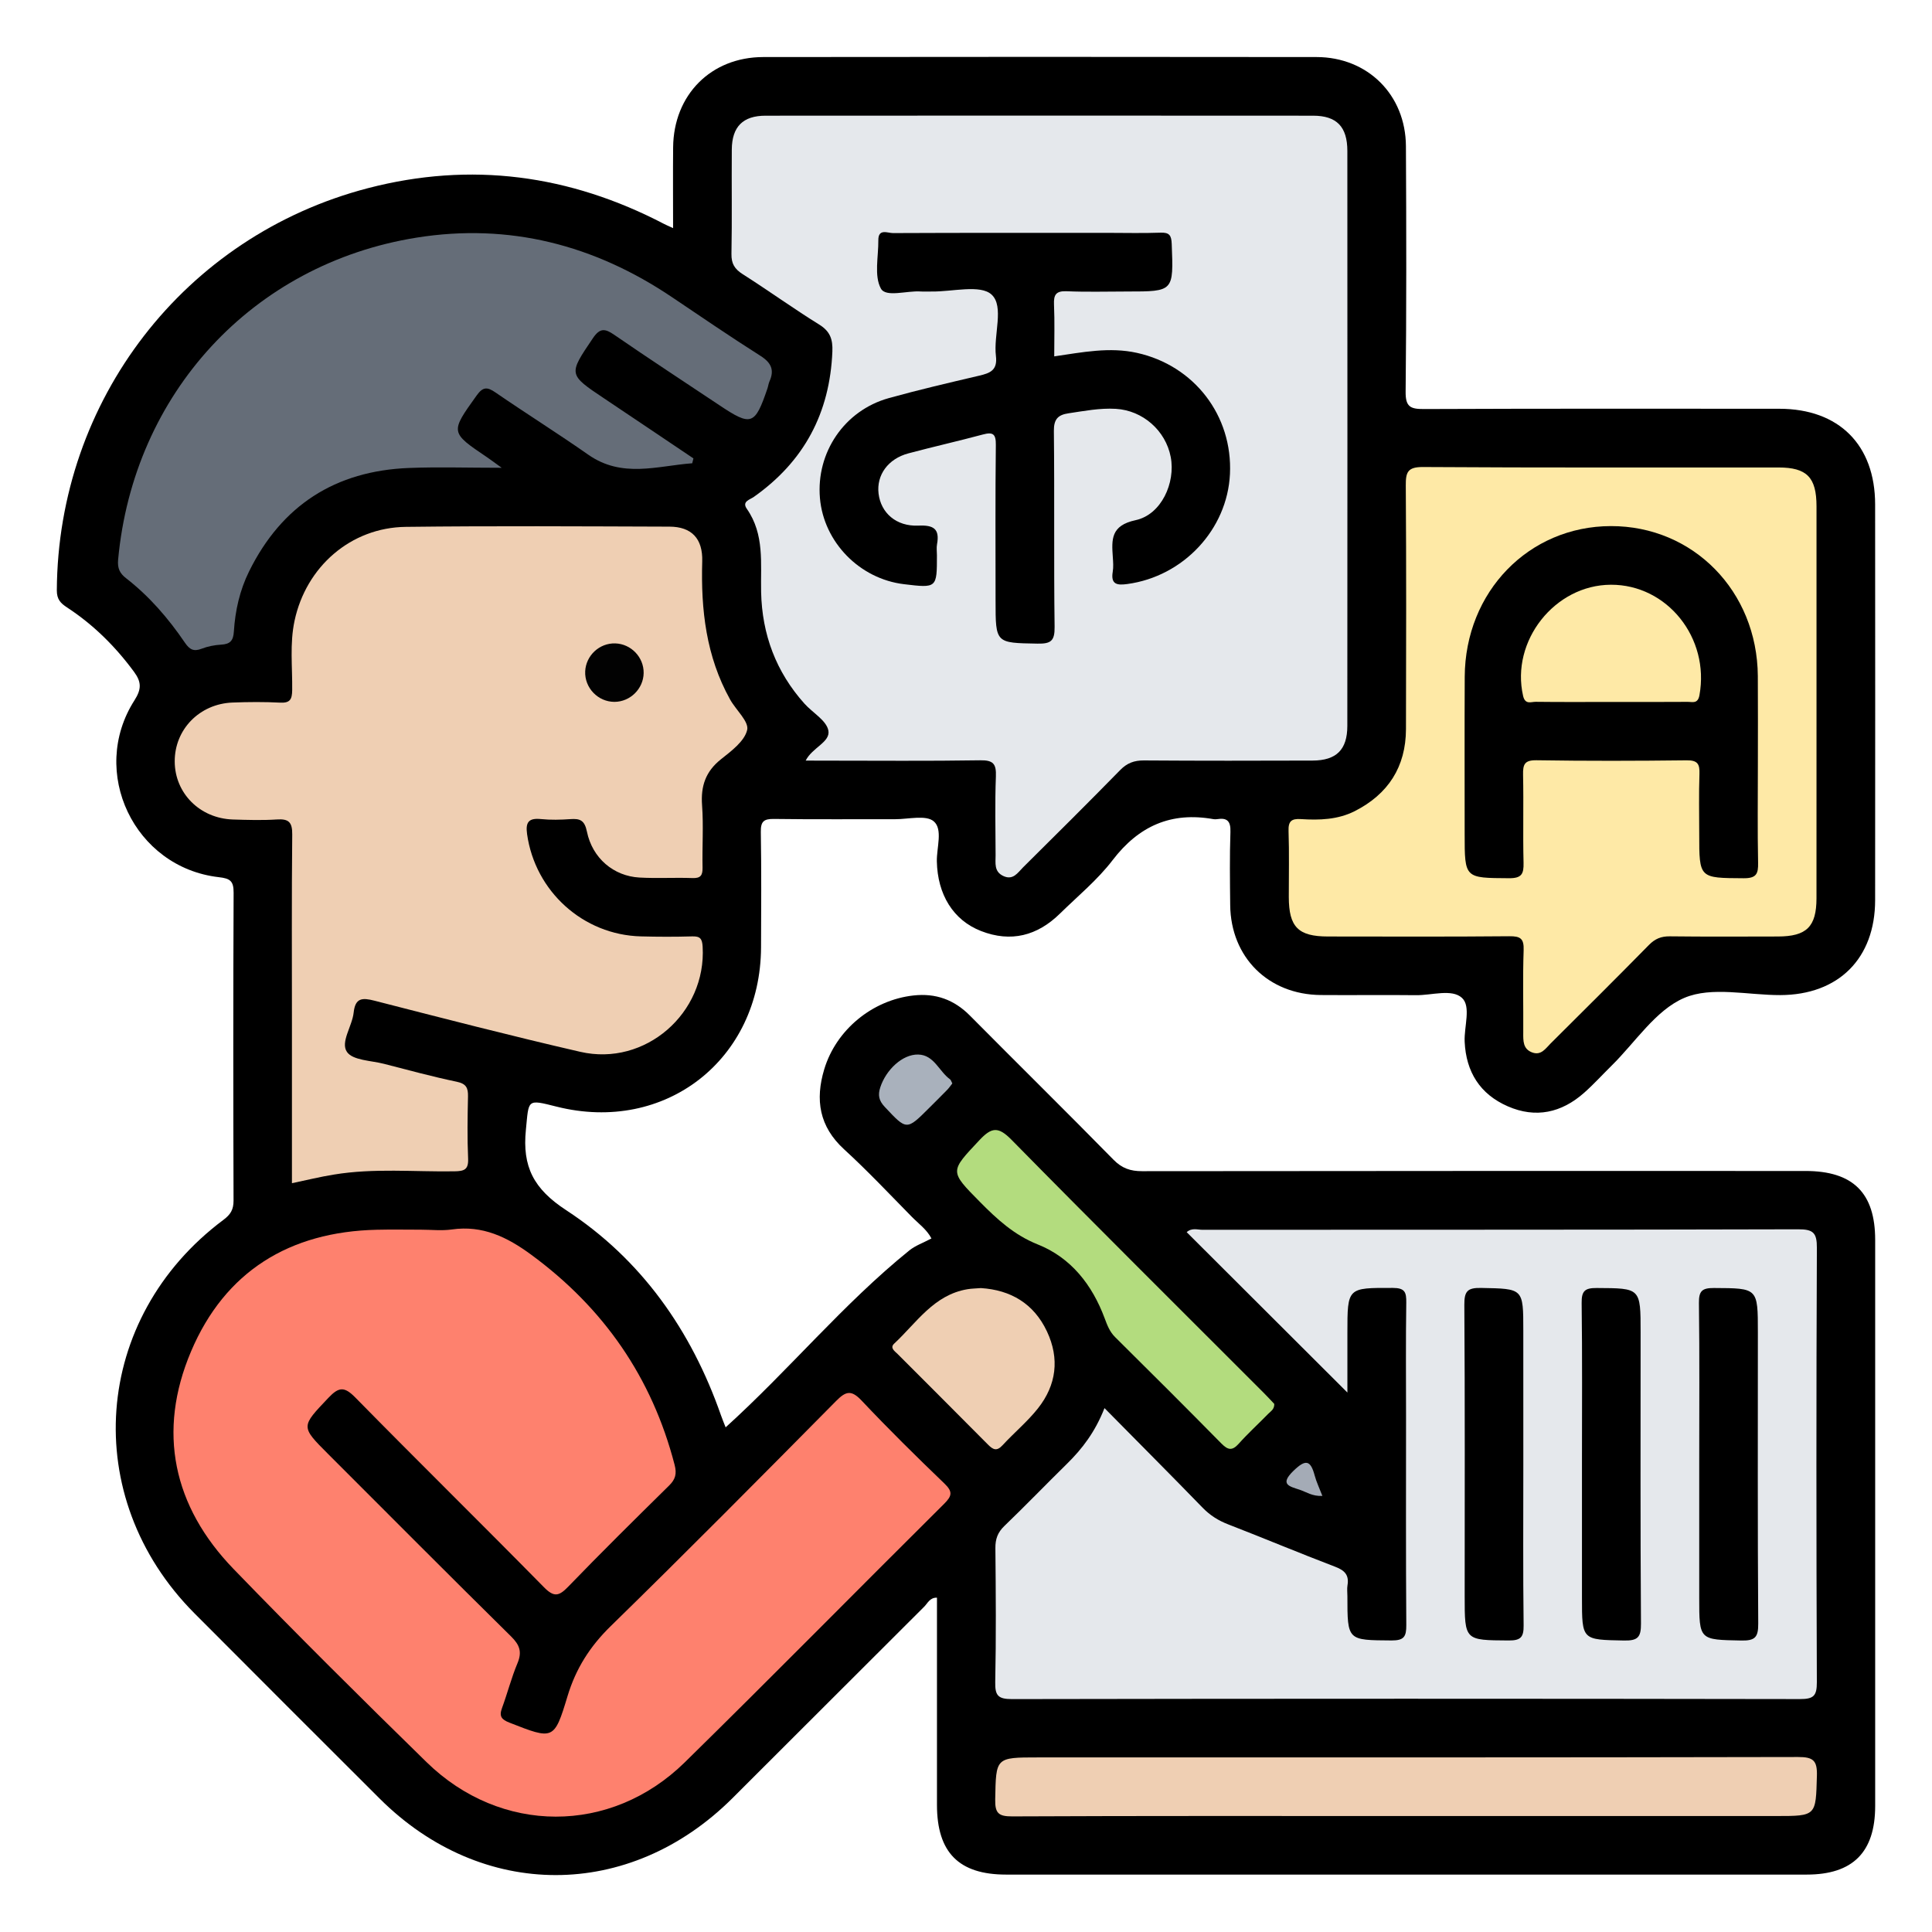 <?xml version="1.0" encoding="utf-8"?>
<!-- Generator: Adobe Illustrator 16.0.2, SVG Export Plug-In . SVG Version: 6.00 Build 0)  -->
<!DOCTYPE svg PUBLIC "-//W3C//DTD SVG 1.1 Tiny//EN" "http://www.w3.org/Graphics/SVG/1.1/DTD/svg11-tiny.dtd">
<svg version="1.1" baseProfile="tiny" id="Layer_1" xmlns="http://www.w3.org/2000/svg" xmlns:xlink="http://www.w3.org/1999/xlink"
	 x="0px" y="0px" width="85px" height="85px" viewBox="0 0 85 85" xml:space="preserve">
<g>
	<path fill-rule="evenodd" d="M29.613,10.036c0-1.249-0.009-2.402,0.002-3.555c0.022-2.306,1.663-3.968,3.965-3.971
		c8.114-0.01,16.229-0.011,24.344,0c2.255,0.004,3.919,1.668,3.931,3.922c0.019,3.6,0.025,7.201-0.013,10.801
		c-0.007,0.664,0.207,0.766,0.802,0.763c5.212-0.021,10.425-0.015,15.638-0.012c2.624,0.002,4.214,1.589,4.216,4.209
		c0.004,5.804,0.004,11.607,0,17.411c-0.002,2.564-1.609,4.167-4.171,4.176c-1.424,0.005-3.019-0.392-4.225,0.123
		c-1.264,0.54-2.153,1.955-3.205,2.988c-0.402,0.396-0.782,0.816-1.204,1.189c-0.992,0.878-2.127,1.131-3.358,0.593
		c-1.221-0.534-1.834-1.51-1.896-2.841c-0.03-0.664,0.292-1.555-0.12-1.931c-0.445-0.406-1.328-0.108-2.021-0.117
		c-1.396-0.017-2.794,0.005-4.191-0.007c-2.309-0.02-3.958-1.66-3.983-3.956c-0.012-1.074-0.026-2.15,0.01-3.224
		c0.015-0.47-0.144-0.629-0.586-0.558c-0.053,0.008-0.108,0.009-0.161,0c-1.86-0.333-3.285,0.298-4.438,1.806
		c-0.663,0.867-1.531,1.58-2.317,2.351c-0.994,0.975-2.155,1.278-3.471,0.765c-1.228-0.479-1.912-1.609-1.943-3.06
		c-0.013-0.607,0.271-1.411-0.133-1.763c-0.341-0.296-1.123-0.095-1.71-0.096c-1.773-0.005-3.547,0.013-5.32-0.012
		c-0.448-0.006-0.589,0.106-0.582,0.571c0.028,1.692,0.017,3.385,0.01,5.078c-0.02,4.941-4.218,8.211-8.995,7.008
		c-1.324-0.333-1.217-0.322-1.351,1.023c-0.162,1.617,0.337,2.595,1.774,3.534c3.303,2.159,5.504,5.287,6.809,9.023
		c0.06,0.17,0.129,0.337,0.205,0.53c2.797-2.531,5.175-5.436,8.085-7.786c0.266-0.213,0.608-0.332,0.97-0.524
		c-0.201-0.393-0.572-0.654-0.876-0.965c-0.979-0.996-1.939-2.016-2.968-2.958c-1.095-1.003-1.277-2.178-0.873-3.52
		c0.523-1.739,2.12-3.049,3.931-3.248c0.972-0.107,1.784,0.185,2.478,0.885c2.1,2.118,4.225,4.211,6.315,6.339
		c0.372,0.38,0.746,0.508,1.263,0.507c9.727-0.013,19.454-0.01,29.181-0.009c2.094,0,3.069,0.963,3.069,3.034
		c0.001,8.303,0.001,16.605,0,24.907c-0.001,2.03-0.984,3.015-3.012,3.015c-11.741,0.001-23.483,0.001-35.225,0
		c-2.077,0-3.039-0.973-3.04-3.065c-0.001-3.033,0-6.066,0-9.117c-0.313-0.012-0.41,0.244-0.562,0.396
		c-2.818,2.807-5.625,5.623-8.442,8.43c-4.52,4.501-11.015,4.503-15.518,0.01c-2.72-2.715-5.439-5.429-8.149-8.152
		c-5.077-5.104-4.496-12.996,1.28-17.309c0.315-0.235,0.444-0.453,0.443-0.845c-0.014-4.515-0.017-9.028,0.003-13.542
		c0.002-0.518-0.146-0.631-0.653-0.688c-3.718-0.427-5.725-4.631-3.708-7.783C6.234,30.312,6.223,30,5.894,29.554
		c-0.822-1.116-1.787-2.072-2.946-2.83C2.67,26.542,2.498,26.372,2.5,25.972C2.546,17.613,8.11,10.383,16.183,8.28
		c4.536-1.182,8.879-0.593,13.023,1.567C29.298,9.896,29.395,9.936,29.613,10.036z"/>
	<path fill-rule="evenodd" fill="#E5E8EC" d="M35.446,33.463c0.29-0.578,1.099-0.814,0.998-1.326
		c-0.087-0.444-0.692-0.779-1.05-1.178c-1.251-1.396-1.868-3.044-1.908-4.912c-0.027-1.251,0.159-2.534-0.629-3.661
		c-0.226-0.323,0.132-0.401,0.306-0.523c2.215-1.562,3.349-3.696,3.458-6.4c0.021-0.534-0.096-0.885-0.581-1.185
		c-1.14-0.705-2.228-1.494-3.359-2.212c-0.359-0.228-0.508-0.462-0.5-0.897c0.029-1.531,0.003-3.062,0.015-4.593
		c0.008-0.998,0.487-1.486,1.484-1.486c8.031-0.006,16.062-0.006,24.092,0c1.036,0,1.505,0.486,1.506,1.548
		c0.004,8.434,0.004,16.867-0.001,25.301c-0.001,1.045-0.481,1.52-1.531,1.523c-2.471,0.008-4.941,0.012-7.413-0.006
		c-0.433-0.003-0.745,0.112-1.053,0.427c-1.408,1.439-2.839,2.858-4.269,4.277c-0.235,0.234-0.438,0.586-0.874,0.378
		c-0.41-0.195-0.334-0.567-0.335-0.91c-0.003-1.155-0.032-2.311,0.013-3.464c0.021-0.55-0.107-0.724-0.69-0.714
		c-2.283,0.037-4.566,0.015-6.849,0.015C36.019,33.463,35.76,33.463,35.446,33.463z"/>
	<path fill-rule="evenodd" fill="#FE816E" d="M18.513,54.101c0.457,0,0.921,0.054,1.369-0.01c1.351-0.193,2.433,0.336,3.485,1.108
		c3.195,2.347,5.317,5.403,6.313,9.248c0.104,0.399,0.035,0.639-0.247,0.916c-1.493,1.471-2.984,2.943-4.44,4.45
		c-0.406,0.42-0.624,0.463-1.064,0.016c-2.75-2.797-5.549-5.546-8.297-8.345c-0.478-0.486-0.722-0.473-1.179,0.01
		c-1.212,1.279-1.237,1.256-0.015,2.478c2.679,2.678,5.35,5.365,8.047,8.024c0.379,0.374,0.491,0.681,0.282,1.179
		c-0.269,0.642-0.441,1.321-0.682,1.976c-0.134,0.364-0.017,0.503,0.333,0.64c1.926,0.755,1.965,0.778,2.549-1.16
		c0.366-1.216,0.984-2.191,1.898-3.084c3.345-3.266,6.635-6.588,9.922-9.911c0.43-0.435,0.67-0.493,1.12-0.017
		c1.179,1.251,2.404,2.459,3.644,3.65c0.367,0.353,0.341,0.54-0.007,0.887c-3.813,3.786-7.581,7.617-11.417,11.38
		c-3.255,3.194-8.1,3.179-11.361-0.01c-2.862-2.797-5.705-5.618-8.488-8.495c-2.668-2.759-3.367-6.047-1.873-9.573
		c1.492-3.522,4.336-5.27,8.173-5.354C17.223,54.088,17.868,54.101,18.513,54.101z"/>
	<path fill-rule="evenodd" fill="#EFCFB3" d="M12.844,52.056c0-2.377,0-4.711,0-7.045c0-2.766-0.015-5.532,0.013-8.297
		c0.005-0.536-0.15-0.696-0.673-0.661c-0.642,0.042-1.289,0.022-1.933,0.002C8.794,36.009,7.69,34.9,7.687,33.498
		c-0.004-1.406,1.091-2.534,2.544-2.589c0.698-0.027,1.398-0.032,2.094,0.004c0.442,0.023,0.524-0.149,0.53-0.551
		c0.013-1.017-0.113-2.04,0.104-3.051c0.507-2.378,2.475-4.102,4.893-4.131c3.867-0.047,7.734-0.022,11.602-0.01
		c0.969,0.003,1.471,0.522,1.441,1.531c-0.062,2.124,0.171,4.179,1.225,6.072c0.257,0.463,0.84,0.976,0.752,1.343
		c-0.117,0.496-0.695,0.925-1.152,1.288c-0.677,0.538-0.894,1.181-0.832,2.024c0.067,0.909,0.002,1.826,0.021,2.738
		c0.007,0.339-0.078,0.479-0.445,0.465c-0.778-0.028-1.559,0.021-2.335-0.023c-1.131-0.064-2.067-0.849-2.307-2.021
		c-0.103-0.5-0.302-0.58-0.729-0.549c-0.427,0.03-0.863,0.041-1.288-0.002c-0.535-0.054-0.692,0.124-0.616,0.66
		c0.353,2.519,2.464,4.436,5.007,4.501c0.752,0.02,1.504,0.022,2.256,0c0.348-0.01,0.44,0.097,0.461,0.45
		c0.171,2.922-2.522,5.287-5.383,4.629c-3.028-0.697-6.038-1.475-9.049-2.248c-0.543-0.14-0.852-0.132-0.922,0.523
		c-0.064,0.599-0.591,1.299-0.294,1.73c0.256,0.373,1.063,0.377,1.632,0.524c1.063,0.274,2.124,0.563,3.198,0.787
		c0.415,0.087,0.503,0.269,0.495,0.645c-0.02,0.912-0.035,1.827,0.005,2.738c0.021,0.492-0.179,0.551-0.602,0.558
		c-1.769,0.028-3.546-0.148-5.307,0.144C14.086,51.773,13.494,51.92,12.844,52.056z"/>
	<path fill-rule="evenodd" fill="#E5E8EC" d="M48.593,61.951c1.498,1.518,2.918,2.941,4.319,4.384
		c0.327,0.336,0.692,0.565,1.128,0.733c1.573,0.609,3.129,1.264,4.706,1.864c0.418,0.159,0.614,0.365,0.538,0.814
		c-0.026,0.156-0.004,0.321-0.004,0.482c0,1.957,0,1.932,1.945,1.945c0.551,0.003,0.649-0.174,0.646-0.677
		c-0.022-3.063-0.011-6.126-0.011-9.189c0-1.667-0.015-3.332,0.01-4.998c0.006-0.455-0.056-0.646-0.594-0.646
		c-1.996-0.004-1.996-0.028-1.996,1.976c0,0.856,0,1.713,0,2.627c-2.382-2.377-4.721-4.71-7.071-7.056
		c0.228-0.205,0.478-0.104,0.699-0.104c8.733-0.007,17.466,0.003,26.199-0.022c0.667-0.002,0.832,0.149,0.828,0.823
		c-0.028,6.369-0.026,12.737-0.001,19.105c0.002,0.606-0.148,0.741-0.746,0.74c-11.555-0.019-23.109-0.02-34.665,0.001
		c-0.613,0.001-0.749-0.157-0.737-0.749c0.041-1.961,0.026-3.924,0.007-5.885c-0.005-0.408,0.101-0.7,0.398-0.985
		c0.93-0.894,1.824-1.823,2.745-2.727C47.614,63.742,48.18,63.002,48.593,61.951z"/>
	<path fill-rule="evenodd" fill="#FEE9A6" d="M79.919,30.896c0,2.875,0.002,5.75-0.001,8.625c-0.002,1.253-0.435,1.679-1.701,1.681
		c-1.585,0.003-3.171,0.012-4.755-0.007c-0.379-0.004-0.647,0.107-0.914,0.378c-1.431,1.456-2.879,2.895-4.327,4.335
		c-0.221,0.22-0.415,0.539-0.806,0.397c-0.415-0.151-0.4-0.514-0.398-0.874c0.008-1.209-0.025-2.419,0.017-3.626
		c0.018-0.512-0.141-0.619-0.628-0.614c-2.659,0.025-5.319,0.013-7.979,0.011c-1.313-0.001-1.722-0.416-1.725-1.737
		c-0.002-0.967,0.022-1.936-0.011-2.901c-0.016-0.437,0.13-0.554,0.545-0.527c0.809,0.052,1.621,0.027,2.363-0.348
		c1.473-0.746,2.254-1.95,2.258-3.611c0.01-3.573,0.016-7.147-0.008-10.72c-0.004-0.582,0.08-0.815,0.758-0.811
		c5.212,0.034,10.425,0.017,15.637,0.02c1.251,0,1.674,0.433,1.675,1.706C79.92,25.146,79.919,28.021,79.919,30.896z"/>
	<path fill-rule="evenodd" fill="#656D78" d="M30.455,20.382c-1.536,0.114-3.08,0.669-4.575-0.378
		c-1.34-0.938-2.729-1.808-4.078-2.735c-0.361-0.249-0.552-0.26-0.829,0.127c-1.166,1.629-1.179,1.619,0.463,2.727
		c0.152,0.103,0.298,0.213,0.636,0.458c-1.497,0-2.791-0.043-4.082,0.008c-3.234,0.127-5.597,1.642-7.034,4.556
		c-0.408,0.827-0.609,1.721-0.666,2.634c-0.025,0.415-0.167,0.56-0.561,0.583c-0.292,0.017-0.592,0.076-0.863,0.181
		c-0.346,0.134-0.527,0.031-0.727-0.262c-0.727-1.07-1.567-2.045-2.594-2.843c-0.273-0.212-0.384-0.431-0.348-0.815
		c0.673-7.303,5.905-13.01,13.13-14.168c4.074-0.652,7.825,0.32,11.239,2.62c1.291,0.87,2.577,1.747,3.891,2.581
		c0.471,0.299,0.624,0.62,0.397,1.124c-0.043,0.097-0.055,0.208-0.089,0.31c-0.552,1.623-0.711,1.677-2.12,0.735
		c-1.54-1.028-3.091-2.04-4.616-3.091c-0.414-0.286-0.635-0.312-0.944,0.146c-1.081,1.6-1.096,1.586,0.511,2.66
		c1.306,0.873,2.607,1.751,3.912,2.628C30.491,20.238,30.473,20.311,30.455,20.382z"/>
	<path fill-rule="evenodd" fill="#EFCFB3" d="M61.774,79.898c-5.748,0-11.496-0.011-17.244,0.016
		c-0.605,0.002-0.756-0.146-0.745-0.747c0.035-1.848,0.007-1.848,1.884-1.848c11.146,0,22.294,0.006,33.44-0.018
		c0.672-0.001,0.846,0.158,0.827,0.828c-0.05,1.768-0.015,1.769-1.804,1.769C72.68,79.898,67.228,79.898,61.774,79.898z"/>
	<path fill-rule="evenodd" fill="#B3DC7E" d="M56.063,61.767c0.007,0.24-0.155,0.321-0.263,0.432
		c-0.431,0.442-0.89,0.858-1.301,1.319c-0.293,0.327-0.48,0.277-0.769-0.016c-1.545-1.57-3.105-3.124-4.67-4.675
		c-0.241-0.239-0.346-0.524-0.46-0.829c-0.548-1.47-1.478-2.664-2.941-3.247c-1.045-0.417-1.798-1.115-2.551-1.877
		c-1.341-1.358-1.318-1.324-0.02-2.709c0.539-0.574,0.828-0.614,1.414-0.02c3.671,3.735,7.39,7.424,11.092,11.13
		C55.763,61.442,55.922,61.619,56.063,61.767z"/>
	<path fill-rule="evenodd" fill="#EFCFB3" d="M43.157,56.67c1.307,0.084,2.325,0.678,2.903,1.904c0.565,1.197,0.42,2.362-0.396,3.39
		c-0.462,0.585-1.049,1.069-1.556,1.621c-0.258,0.281-0.421,0.193-0.646-0.034c-1.318-1.333-2.648-2.652-3.97-3.98
		c-0.123-0.123-0.355-0.269-0.151-0.458c0.984-0.917,1.743-2.146,3.224-2.393C42.75,56.689,42.938,56.688,43.157,56.67z"/>
	<path fill-rule="evenodd" fill="#A9B1BC" d="M41.898,47.667c-0.066,0.084-0.137,0.19-0.225,0.281
		c-0.262,0.27-0.529,0.532-0.795,0.798c-0.997,0.996-0.985,0.985-1.955-0.05c-0.259-0.275-0.306-0.518-0.193-0.861
		c0.251-0.765,0.97-1.454,1.664-1.44c0.702,0.013,0.919,0.742,1.403,1.09C41.836,47.511,41.849,47.573,41.898,47.667z"/>
	<path fill-rule="evenodd" fill="#A4ABB6" d="M58.179,65.814c-0.442,0.023-0.706-0.174-0.997-0.271
		c-0.447-0.149-0.897-0.228-0.278-0.83c0.538-0.522,0.754-0.482,0.939,0.211C57.917,65.201,58.045,65.464,58.179,65.814z"/>
	<path fill-rule="evenodd" d="M46.382,15.679c1.247-0.182,2.43-0.422,3.64-0.154c2.517,0.557,4.215,2.759,4.091,5.333
		c-0.118,2.438-2.049,4.501-4.511,4.836c-0.44,0.061-0.742,0.032-0.646-0.539c0.035-0.209,0.018-0.43,0.003-0.644
		c-0.054-0.781-0.091-1.391,1.004-1.626c1.131-0.243,1.761-1.643,1.544-2.778c-0.222-1.166-1.233-2.052-2.418-2.12
		c-0.704-0.041-1.391,0.095-2.081,0.197c-0.455,0.067-0.647,0.254-0.642,0.773c0.032,2.875-0.006,5.75,0.032,8.625
		c0.008,0.621-0.166,0.746-0.754,0.735c-1.843-0.033-1.843-0.007-1.843-1.885c0-2.284-0.015-4.568,0.012-6.851
		c0.006-0.488-0.122-0.586-0.573-0.464c-1.087,0.292-2.187,0.539-3.273,0.829c-0.897,0.239-1.41,0.952-1.314,1.768
		c0.101,0.852,0.779,1.455,1.755,1.411c0.664-0.03,0.943,0.14,0.817,0.821c-0.029,0.156-0.004,0.321-0.004,0.483
		c0,1.447,0,1.447-1.45,1.273c-1.952-0.234-3.529-1.848-3.697-3.785c-0.173-2.008,1.076-3.858,3.028-4.401
		c1.316-0.366,2.649-0.676,3.979-0.988c0.482-0.113,0.813-0.237,0.735-0.87c-0.112-0.921,0.373-2.174-0.188-2.695
		c-0.496-0.46-1.732-0.123-2.641-0.137c-0.161-0.003-0.323,0.009-0.483-0.002c-0.607-0.043-1.53,0.271-1.748-0.128
		c-0.306-0.562-0.105-1.402-0.113-2.124c-0.006-0.532,0.41-0.316,0.644-0.317c3.144-0.014,6.287-0.01,9.432-0.01
		c0.779,0,1.559,0.021,2.337-0.008c0.392-0.015,0.48,0.116,0.495,0.496c0.081,2.093,0.093,2.092-1.955,2.092
		c-0.887,0-1.774,0.027-2.659-0.011c-0.477-0.021-0.585,0.15-0.565,0.59C46.405,14.151,46.382,14.902,46.382,15.679z"/>
	<path fill-rule="evenodd" fill="#020202" d="M28.318,29.61c-0.01,0.694-0.591,1.267-1.284,1.269
		c-0.726,0.001-1.321-0.62-1.288-1.344c0.033-0.696,0.627-1.249,1.323-1.228C27.765,28.328,28.328,28.916,28.318,29.61z"/>
	<path fill-rule="evenodd" d="M67.02,64.419c0,2.363-0.016,4.728,0.013,7.091c0.006,0.521-0.127,0.667-0.657,0.664
		c-1.936-0.013-1.936,0.01-1.936-1.952c0-4.271,0.014-8.541-0.015-12.812c-0.004-0.598,0.132-0.759,0.74-0.746
		c1.854,0.037,1.854,0.007,1.854,1.873C67.02,60.498,67.02,62.458,67.02,64.419z"/>
	<path fill-rule="evenodd" d="M69.6,64.336c0-2.336,0.017-4.672-0.014-7.008c-0.006-0.527,0.136-0.664,0.661-0.661
		c1.933,0.011,1.933-0.011,1.933,1.953c0,4.271-0.014,8.541,0.016,12.812c0.004,0.603-0.141,0.755-0.745,0.744
		C69.6,72.14,69.6,72.168,69.6,70.299C69.6,68.312,69.6,66.324,69.6,64.336z"/>
	<path fill-rule="evenodd" d="M74.759,64.339c0-2.337,0.017-4.674-0.013-7.01c-0.006-0.524,0.131-0.665,0.659-0.662
		c1.934,0.011,1.934-0.012,1.934,1.951c0,4.271-0.014,8.542,0.016,12.812c0.004,0.601-0.137,0.758-0.742,0.746
		c-1.853-0.036-1.854-0.008-1.854-1.875C74.759,68.313,74.759,66.325,74.759,64.339z"/>
	<path fill-rule="evenodd" d="M77.339,33.688c0,1.422-0.019,2.845,0.01,4.267c0.011,0.491-0.075,0.688-0.638,0.684
		c-1.952-0.012-1.952,0.014-1.952-1.936c0-0.886-0.021-1.772,0.01-2.657c0.015-0.434-0.082-0.6-0.562-0.595
		c-2.2,0.026-4.401,0.032-6.602-0.003c-0.537-0.009-0.605,0.186-0.596,0.644c0.028,1.288-0.011,2.577,0.021,3.864
		c0.012,0.494-0.081,0.686-0.641,0.682c-1.95-0.012-1.95,0.013-1.95-1.938c0-2.308-0.008-4.617,0.003-6.924
		c0.018-3.742,2.817-6.623,6.43-6.63c3.621-0.007,6.438,2.862,6.465,6.596C77.347,31.057,77.339,32.373,77.339,33.688z"/>
	<path fill-rule="evenodd" fill="#FEE9A6" d="M70.865,30.883c-1.101,0-2.201,0.008-3.302-0.006c-0.2-0.003-0.461,0.139-0.553-0.26
		c-0.552-2.411,1.387-4.882,3.862-4.891c2.481-0.009,4.354,2.344,3.897,4.858c-0.072,0.397-0.311,0.293-0.522,0.295
		C73.12,30.888,71.993,30.883,70.865,30.883z"/>
</g>
</svg>
